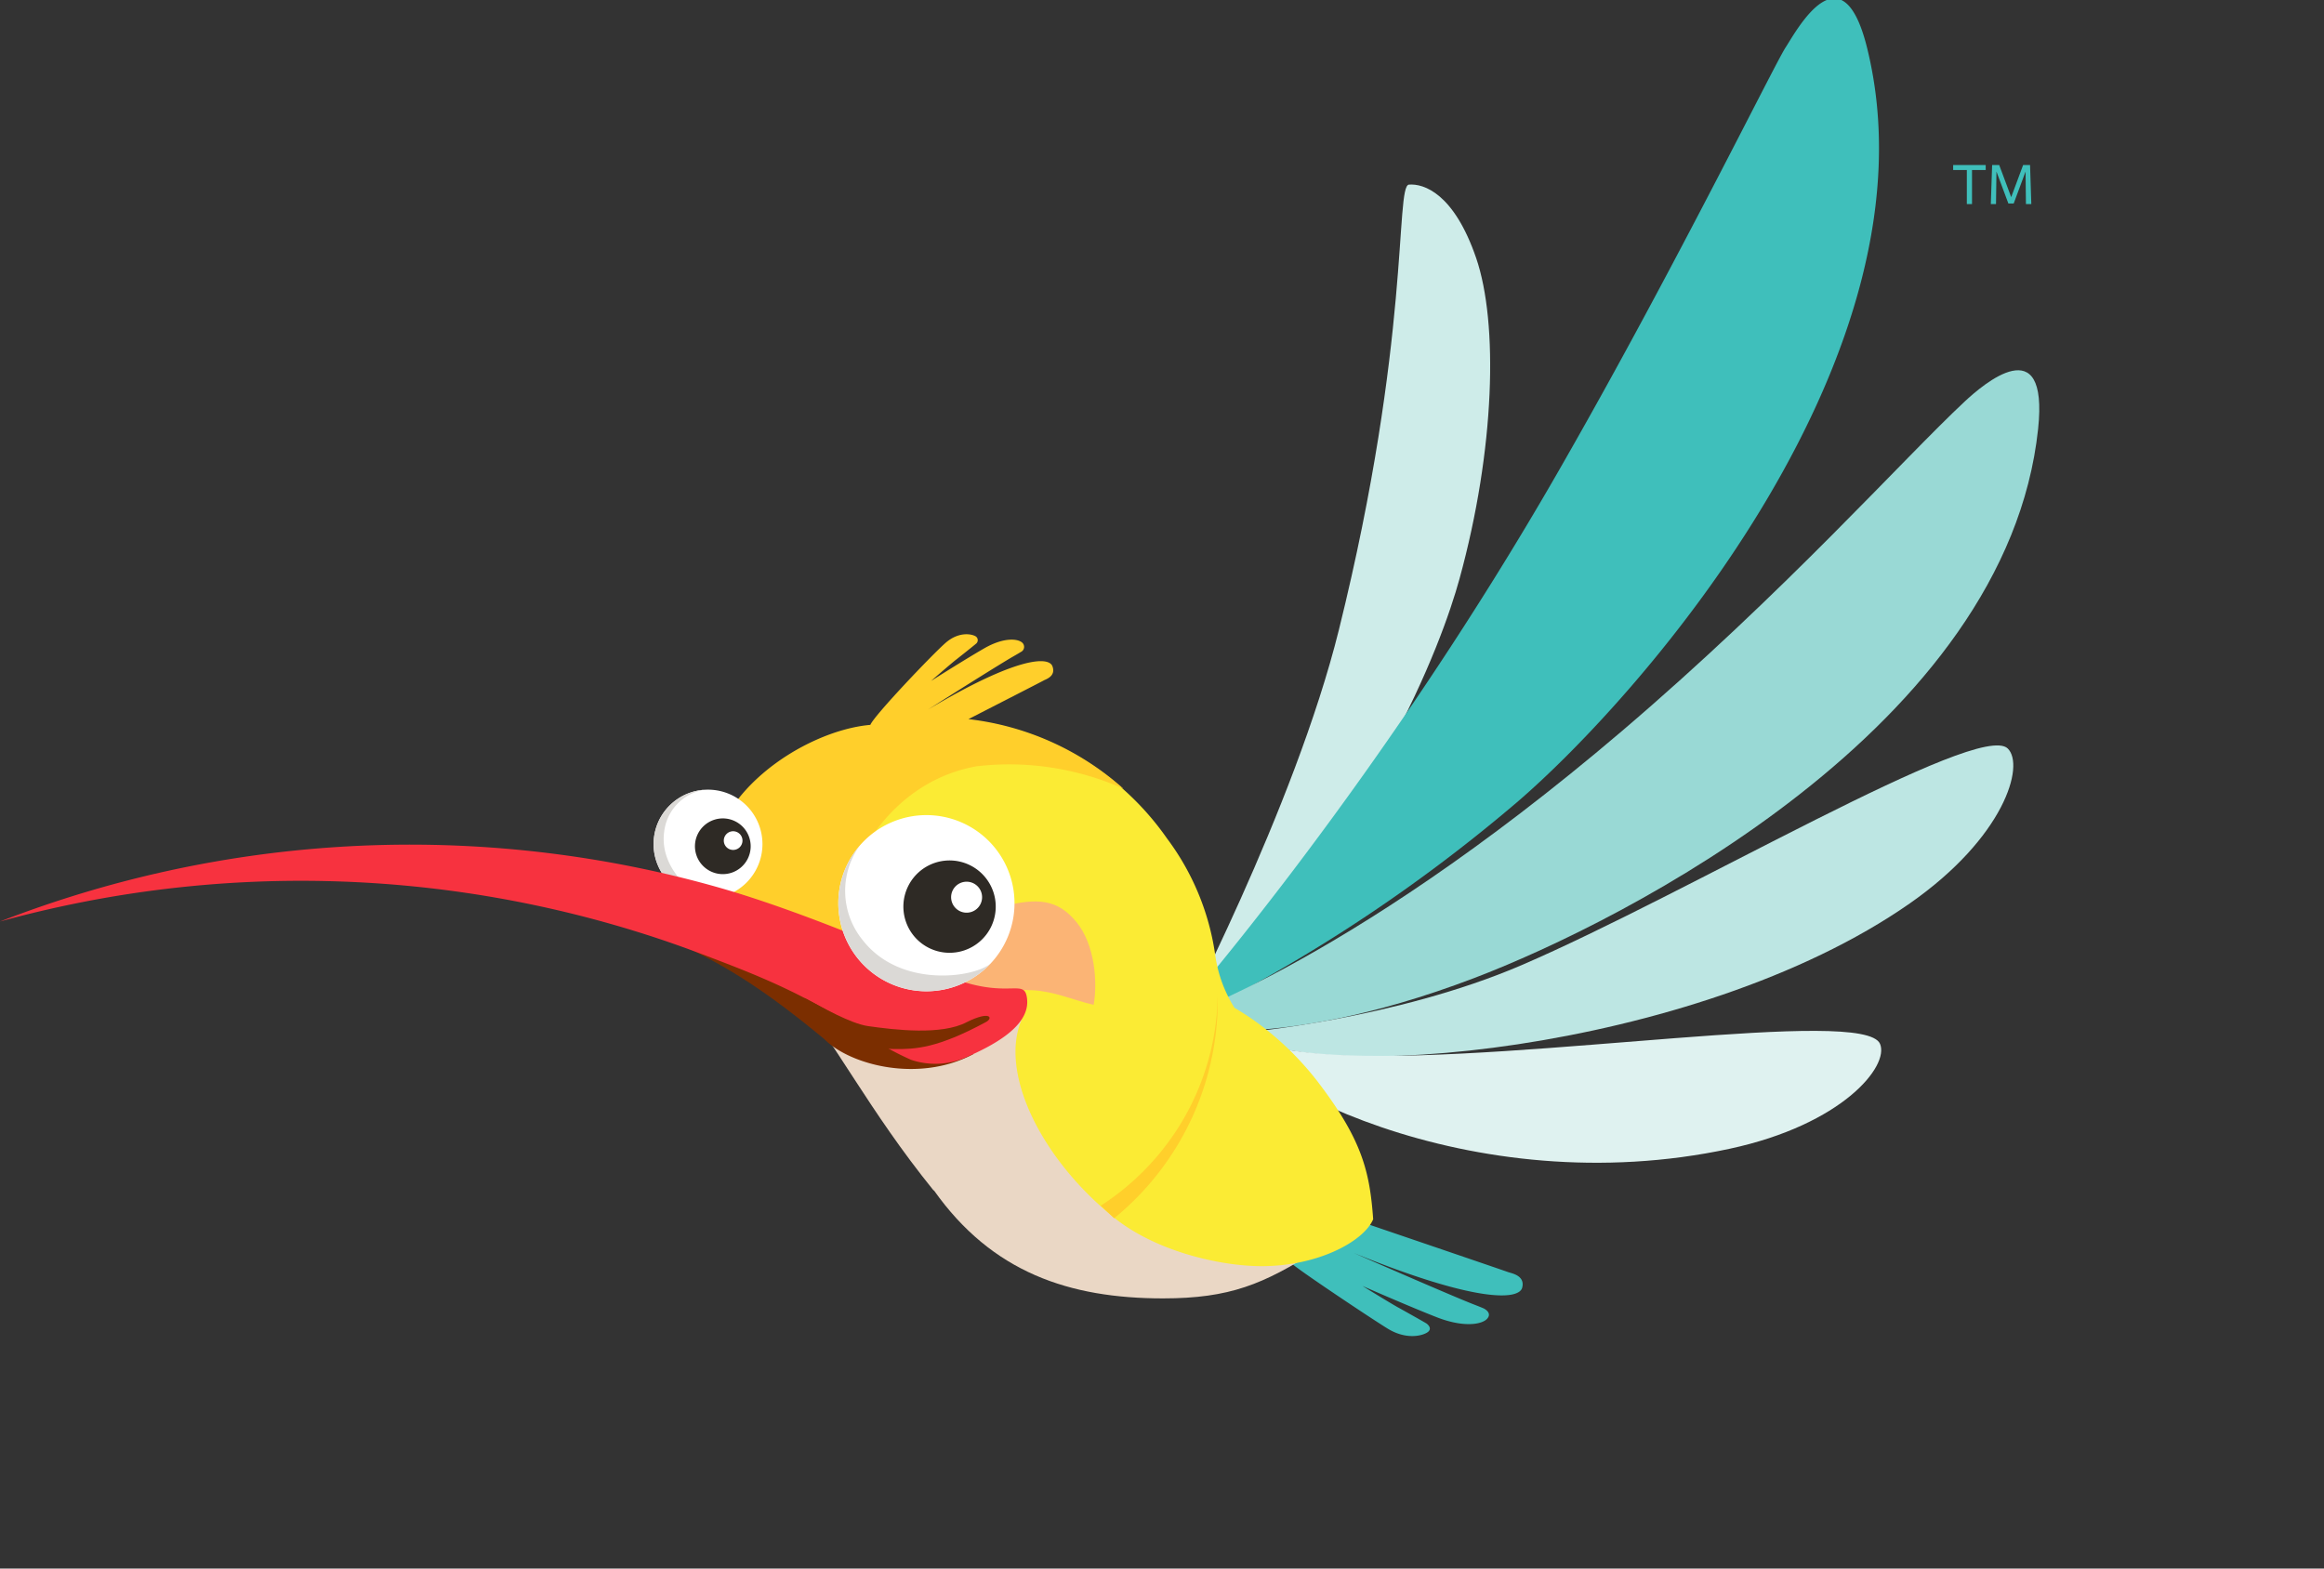 <?xml version="1.0" encoding="UTF-8" standalone="no"?>
<svg id="Layer_1" viewBox="0 0 400 270" xmlns="http://www.w3.org/2000/svg" data-name="Layer 1">
  <rect x="0" y="0" width="400" height="270" fill="#333333" stroke="none"/>
  <defs>
    <style>.flynn-color-teal{fill:#3fbfbb;}.flynn-color-wing-4{fill:#ceece9;}.flynn-color-wing-1{fill:#99d9d5;}.flynn-color-wing-2{fill:#bde6e3;}.flynn-color-wing-3{fill:#dff2f0;}.flynn-color-cream{fill:#ead7c5;}.flynn-color-bright-yellow{fill:#fbeb34;}.flyn-color-yellow{fill:#ffcf2b;}.flynn-color-transparent{fill:none;}.flynn-color-red{fill:#f7323f;}.flynn-color-light-orange{fill:#fbb475;}.flynn-color-white{fill:#fff;}.flynn-color-light-gray{fill:#dbd9d6;}.flynn-color-dark-gray{fill:#2e2a25;}.flyn-color-brown{fill:#7b2e00;}

      @keyframes flynn-fly {
      from {
      transform: translateY(0);
      }
      to {
      transform: translateY(14px);
      }
      }

      @keyframes flynn-shake {
      from{
      transform: rotate(-0.8deg);
      }
      }

      @keyframes flynn-wings {
      from {}
      to {
      transform: translateX(-20px) translateY(10px) rotate(-4deg);
      }
      }


      .flynn {
      animation: 1.1s ease-in-out 0s infinite alternate both running flynn-fly;
      /* @keyframes duration | timing-function | delay |
      iteration-count | direction | fill-mode | play-state | name */
      }

      .flynn-tail {
      animation: .7s ease-in-out 0s infinite alternate both running flynn-shake;
      }

      .flynn-wing-front,
      .flynn-wing-behind {
      animation: .6s ease-in-out .1s infinite alternate both running flynn-wings;
      }

      .flynn-animatable {
      animation-play-state: paused;
      }

      .flynn:hover,
      .flynn:hover .flynn-animatable {
      animation-play-state: running;
      }

    </style>
  </defs>
  <g class="flynn-wrapper" transform="scale(0.9)">
    <g class="flynn flynn-animatable">
        <path class="flynn-color-teal flynn-tail flynn-animatable" d="m288.51 243.34c-0.417-0.19-42.605-14.542-42.605-14.542s-3.599-0.38-1.698 3.955a21.148 21.148 0 0 0 4.349 5.884c-2.051-1.245-4.023-2.449-5.75-3.518a31.133 31.133 0 0 0 4.325 6.597c0.538 0.726 14.611 10.155 18.237 12.39 3.626 2.235 6.765 1.35 7.672 0.677 0.908-0.673 0.053-1.446-0.239-1.651s-5.266-2.983-5.266-2.983-0.571-0.249-6.98-4.197c5.23 2.296 11.517 4.945 14.319 6.026 5.091 1.964 8.52 1.334 9.505 0.273 0.985-1.06-0.272-1.833-0.689-2.023s-2.051-0.823-2.051-0.823-3.22-1.213-22.771-9.771c23.5 9.584 31.604 9.036 32.234 6.657s-2.16-2.77-2.58-2.96z"/>
        <path class="flynn-color-wing-4 flynn-wing-part flynn-wing-behind flynn-animatable" d="m224.86 197.69s22.756-43.151 31.204-77.278c13.778-55.664 10.735-84.724 13.365-85.101 2.845-0.242 8.63 1.67 12.872 14.038s3.643 36.528-3.193 61.389c-3.32 12.06-16.21 47.66-54.25 86.95z"/>
        <g class="flynn-wing-front flynn-animatable">
          <path class="flynn-color-teal flynn-wing-part flynn-wing-front-part-1" d="m222.04 197.69s40.56-45.23 77.39-110 c21.17-37.062 39.96-75.425 42.04-78.603s10.786-19.54 15.623 0.186c14.215 57.973-42.668 123.27-67 144.18a306.09 306.09 0 0 1 -68.05 43.94z"/>
          <path class="flynn-color-wing-1 flynn-wing-part flynn-wing-front-part-2" d="m221.72 195.99s34.352-10.052 88.507-56.209c31.13-26.54 53.61-51.879 65.52-63.001 3.436-3.208 16.076-14.112 14.025 5.246-6.028 56.889-79.141 94.102-107.88 105.05-39.51 15.04-60.18 8.91-60.18 8.91z"/>
          <path class="flynn-color-wing-2 flynn-wing-part flynn-wing-front-part-3" d="m237.85 197.49s29.035-2.538 53.109-12.883c31.704-13.624 87.44-46.829 93-41.452 3.318 3.209-0.625 16.992-18.73 29.632-41.42 28.91-116.13 34.73-127.38 24.7z"/>
          <path class="flynn-color-wing-3 flynn-wing-part flynn-wing-front-part-4" d="m229.8 193.32s2.745 7.605 27.936 8.526c34.484 1.261 98.752-9.311 101.8-2.201 1.817 4.244-7.157 15.424-28.744 20.066-49.4 10.61-94.52-12.79-101-26.4z"/>
        </g>
        <path class="flynn-color-cream chest" d="m216.22 229.88c-3.181-2.583-15.128-41.798-18.897-51.458l-82.856-6.103c38.602 3.179 39.157 24.567 64.061 55.354h0.077c11.114 15.703 25.881 20.659 43.835 20.659 12.763 0 19.225-2.747 29.303-9.137-7.66-1.07-27.7-2.96-35.52-9.31z"/>
        <path class="flynn-color-bright-yellow back" d="m252.13 207.05a57.9 57.9 0 0 0 -9.551 -9.797 52.128 52.128 0 0 0 -6.495 -4.497 25.619 25.619 0 0 1 -3.718 -10.325 48.55 48.55 0 0 0 -9.189 -22.073 53.86 53.86 0 0 0 -44.206 -23.039c-21.454 0-34.316 13.931-43.001 32.07a31.077 31.077 0 0 1 3.278 0.956 219.25 219.25 0 0 1 56.16 24.606c-4.346 9.999 3.427 26.392 17.517 37.834 7.827 6.357 19.492 9.12 27.227 9.364 11.304 0.358 20.657-4.606 22.456-8.966-0.65-8.97-2.05-15.07-10.48-26.13z"/>
        <path class="flyn-color-yellow head" d="m214.84 150.84a53.708 53.708 0 0 0 -29.629 -13.298c7.284-3.731 14.256-7.308 14.397-7.4 0.297-0.195 2.392-0.752 1.66-2.714s-6.959-1.756-23.83 8.305c13.975-8.865 16.297-10.159 16.297-10.159s1.177-0.672 1.474-0.867a1.082 1.082 0 0 0 0.31 -1.77c-0.862-0.816-3.539-1.067-7.206 1.018-2.018 1.147-6.523 3.911-10.26 6.288 4.46-3.874 4.868-4.132 4.868-4.132s3.491-2.764 3.692-2.962a0.866 0.866 0 0 0 0.007 -1.418c-0.762-0.495-3.245-0.984-5.768 1.208s-13.668 13.894-14.408 15.7c-12.57 1.072-32.354 13.683-30.479 30.745 3.004 0.727 0.805 0.25 3.762 1.095 0 0 12.896 4.272 15.864 5.704l7.858 3.144a37.282 37.282 0 0 1 -1.01 -9.15c0.117-4.384 7.375-20.558 24.282-23.611a54.392 54.392 0 0 1 6.213 -0.369 53.718 53.718 0 0 1 21.91 4.65z"/>
        <path class="flyn-color-yellow marks" d="m232.88 190.14a48.546 48.546 0 0 1 -7.955 26.161 49.043 49.043 0 0 1 -14.4 14.29q1.284 1.197 2.548 2.415a53.862 53.862 0 0 0 19.816 -41.767c-0.01-0.37-0.01-0.74-0.02-1.1z"/>
        <path class="flynn-color-transparent" d="m204.08 222.4c-0.189-0.15-0.379-0.299-0.568-0.449 0.12 0.139 0.238 0.279 0.361 0.414 0.07 0 0.14 0.02 0.21 0.03z"/>
        <path class="flynn-color-red" d="m184.89 186.81"/>
        <path class="flynn-color-light-orange cheeks" d="m177.17 186.93s7.843-11.882 14.523-13.56 10.534-1.429 14.151 2.964 4.067 11.739 3.3 15.861c-4.27-1.04-7.584-2.597-11.757-2.807s-18.738 0.27-18.738 0.27z"/>
        <path class="flynn-color-white eye-left" d="m142.68 168.89a10.413 10.413 0 1 1 0.166 -14.725 10.413 10.413 0 0 1 -0.166 14.725"/>
        <path class="flynn-color-light-gray" d="m130.24 152.4a10.386 10.386 0 0 1 4.425 -1.343 9.209 9.209 0 0 0 -7.653 8.077c-0.96 7.17 6.046 12.507 8.611 12.721a10.417 10.417 0 0 1 -5.382 -19.455"/>
        <path class="flynn-color-dark-gray" d="m143.28 160.15a5.329 5.329 0 1 1 -6.756 -3.339 5.329 5.329 0 0 1 6.756 3.339"/>
        <path class="flynn-color-white" d="m141.9 160.2a1.787 1.787 0 1 1 -2.266 -1.12 1.788 1.788 0 0 1 2.266 1.12"/>
        <path class="flyn-color-brown" d="m186.19 201.59l-18.191-12.998-60.891-16.846a0.978 0.978 0 0 0 -1.023 1.556c23.915 4.709 36.848 13.308 51.554 25.434 4.77 4.87 17.94 8.5 28.55 2.85z"/>
        <path class="flynn-color-red" d="m196.42 191.05c-0.525-4.728-4.098 1.483-19.263-6.172-0.707-0.375-2.179-1.131-2.193-1.139-0.011-0.006-20.695-9.191-37.275-13.926q-4.159-1.188-8.384-2.211a216.67 216.67 0 0 0 -129.31 8.65 216.75 216.75 0 0 1 125.37 3.087q4.511 1.493 8.933 3.174c10.205 3.887 19.514 7.384 31.53 15.502a51.707 51.707 0 0 0 8.439 4.699 14.589 14.589 0 0 0 10.11 -0.328c6.31-2.7 12.59-6.38 12.04-11.33z"/>
        <path class="flynn-color-white" d="m189.08 184.66a16.848 16.848 0 1 1 0 -23.826 16.848 16.848 0 0 1 0 23.826"/>
        <path class="flynn-color-light-gray" d="m160.87 168.49a16.803 16.803 0 0 1 3.451 -6.638 14.899 14.899 0 0 0 0.687 17.989c7.208 9.221 21.308 7.153 24.456 4.428a16.854 16.854 0 0 1 -28.594 -15.778"/>
        <path class="flyn-color-brown" d="m184.89 195.49c-4.805 2.565-13.811 1.484-18.877 0.765-3.297-0.468-8.766-3.586-12.141-5.376 0.03 0.397 8.932 7.375 9.428 7.769 1.246 0.987 4.35 1.962 7.617 1.997 4.201 0.045 8.339-0.155 17.61-5.155 1.46-0.75 0.93-2.27-3.64 0z"/>
        <path class="flynn-color-dark-gray" d="m189.96 170.57a8.831 8.831 0 1 1 -11.196 -5.534 8.831 8.831 0 0 1 11.196 5.534"/>
        <path class="flynn-color-white" d="m187.66 170.65a2.962 2.962 0 1 1 -3.756 -1.856 2.962 2.962 0 0 1 3.756 1.856"/>
    </g>
    <g class="flynn-tm-mark">
      <path class="flynn-color-teal" d="m377.13 32.519v6.512h-0.99v-6.512h-2.616v-0.957h6.226v0.957h-2.619z"/>
      <path class="flynn-color-teal" d="m387.37 32.817l-2.269 6.106h-1.017l-2.282-6.117-0.084 6.225h-0.991l0.25-7.469h1.352l2.293 6.143 2.282-6.143h1.326l0.24 7.469h-1.028z"/>
    </g>
  </g>
</svg>

